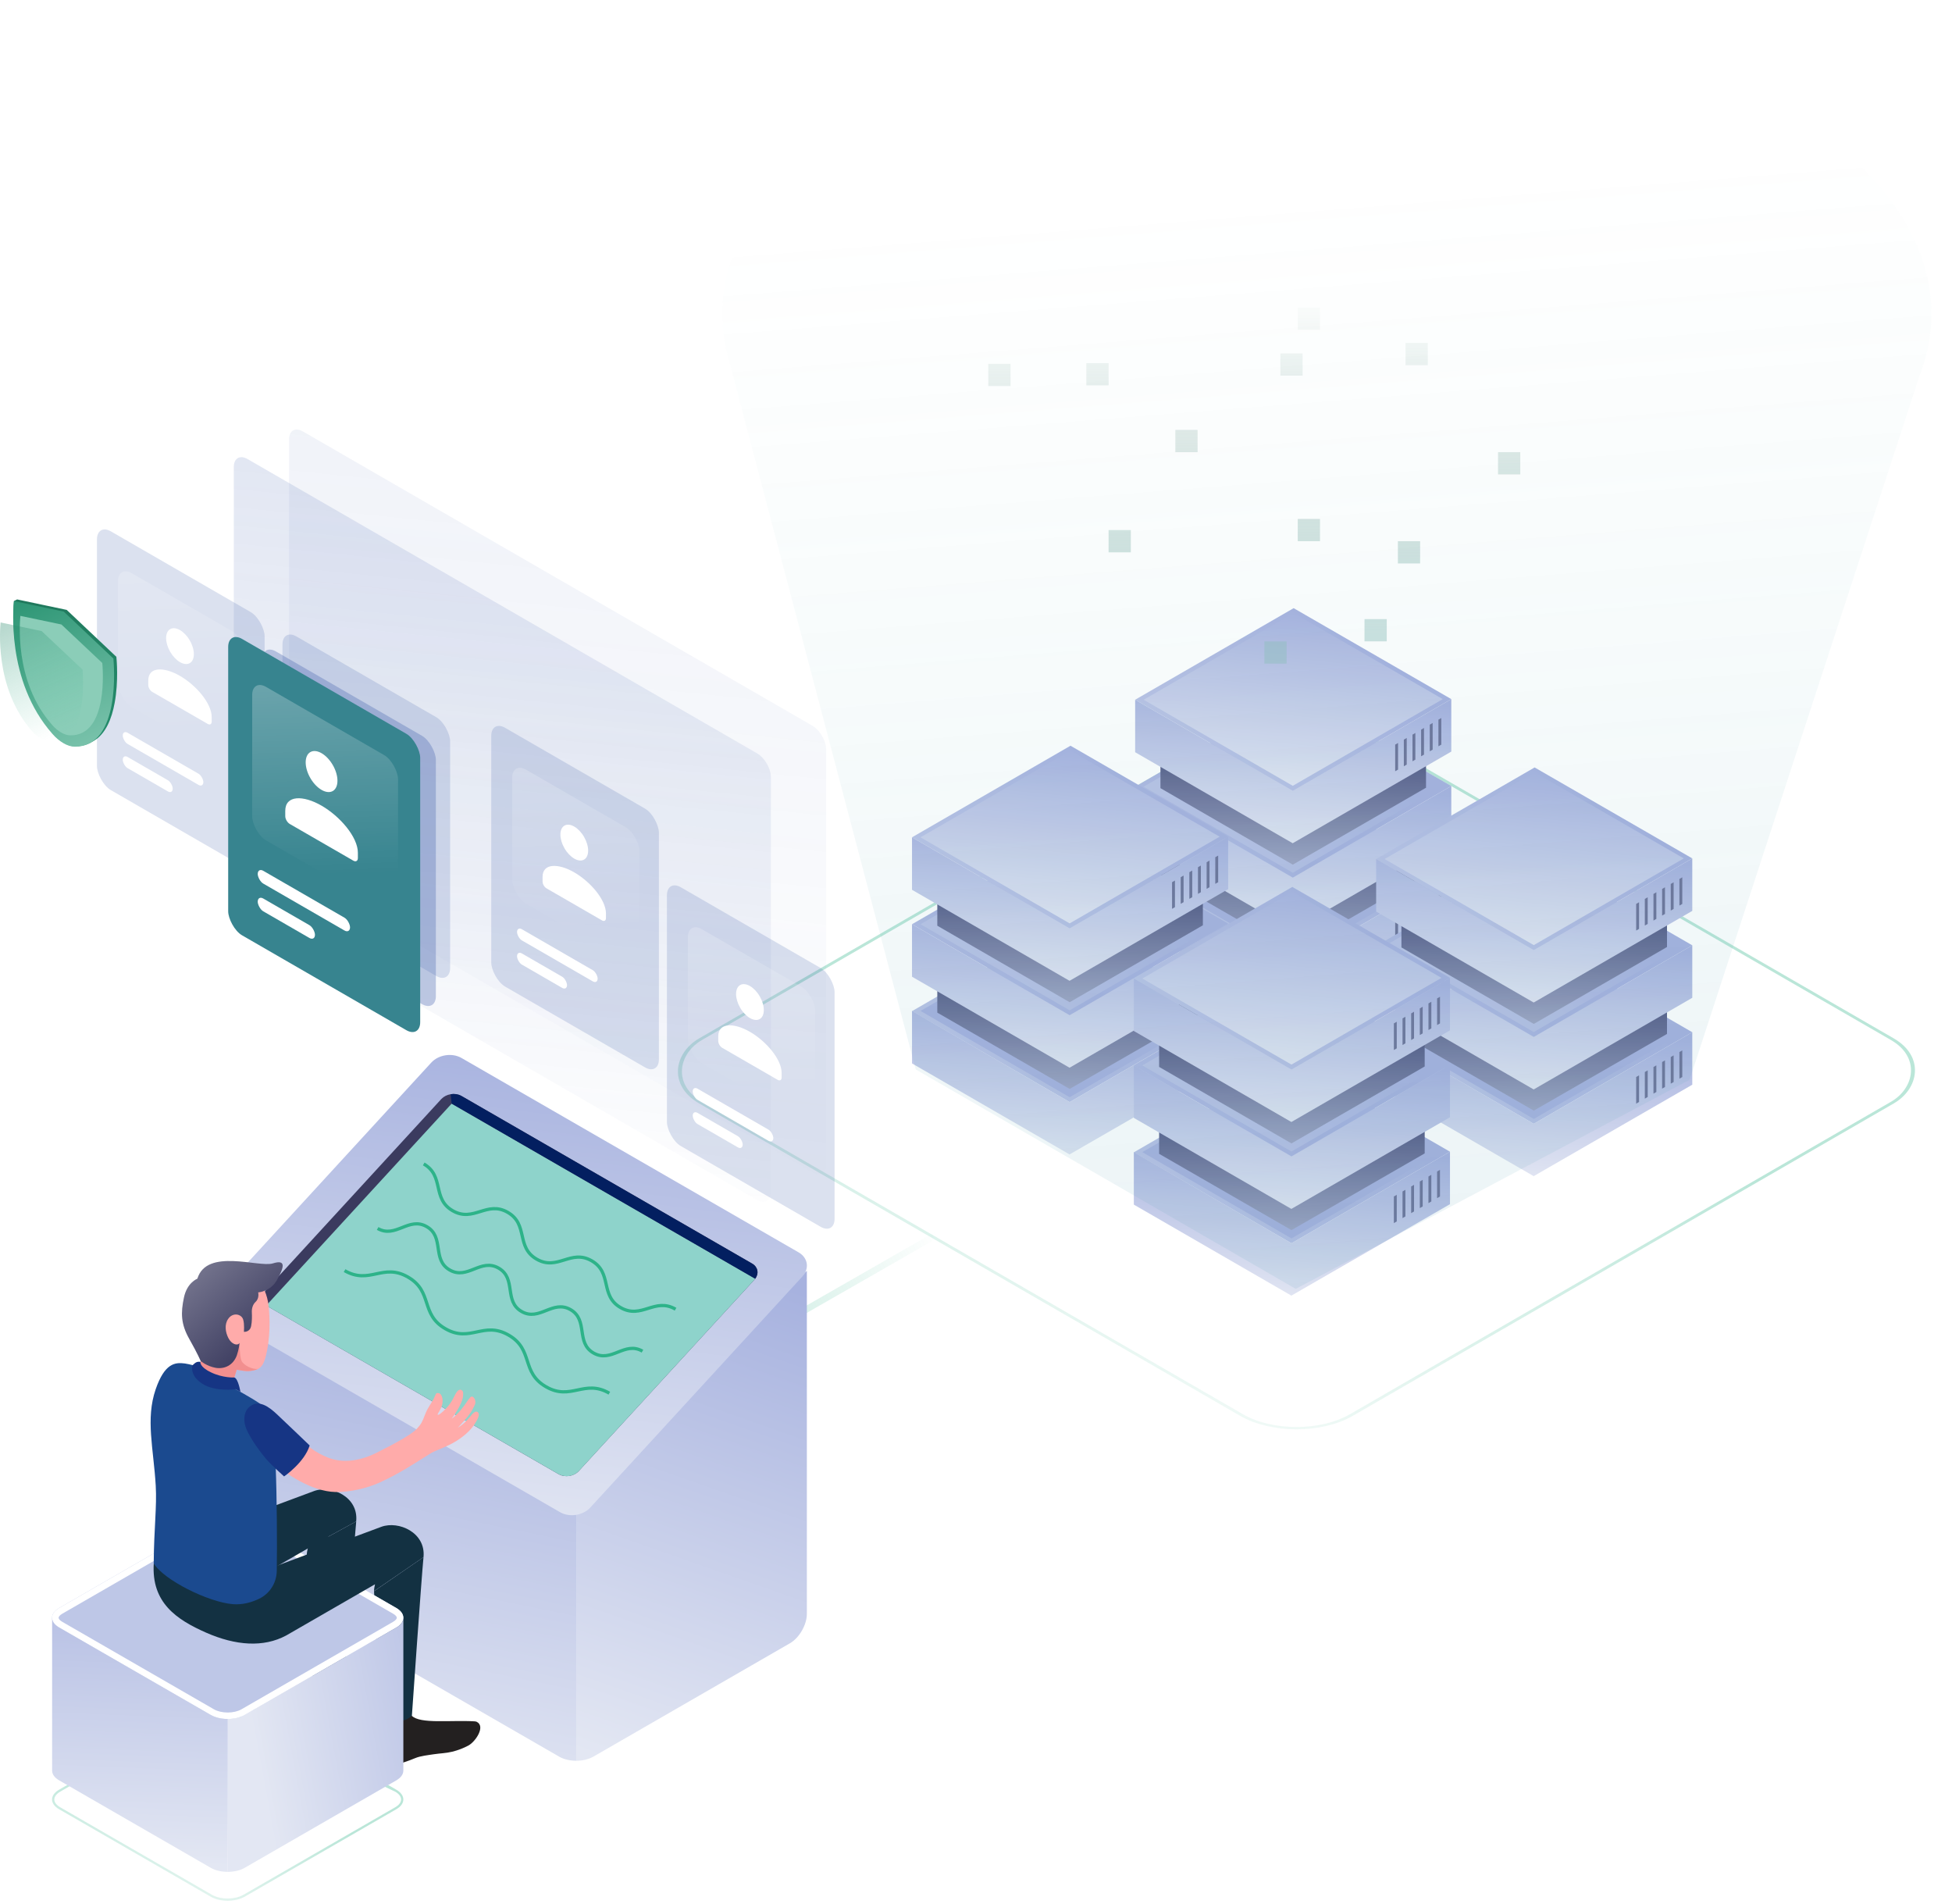 <svg xmlns="http://www.w3.org/2000/svg" width="600" height="585" viewBox="0 0 600 585" fill="none"><rect x="-2.98023e-08" y="0.5" width="230.997" height="230.997" rx="19.5" transform="matrix(0.866 0.5 -0.866 0.5 398.933 213.354)" fill="white" stroke="url(#paint0_linear)"></rect><path d="M397.374 296.409L446.092 268.262L397.635 240.311L348.917 268.458L397.374 296.409Z" fill="url(#paint1_linear)"></path><path d="M397.376 296.409L446.094 268.262V284.393L397.376 312.474V312.539H397.31V312.474L348.919 284.523V268.393L397.376 296.409Z" fill="url(#paint2_linear)"></path><path d="M397.375 294.908L443.48 268.263L397.636 241.815L351.53 268.394L397.375 294.908Z" fill="#A7B2DF"></path><path d="M397.378 278.842L438.324 255.201V268.785L397.378 292.36V292.425V292.36L356.692 268.915V255.332L397.378 278.842Z" fill="url(#paint3_linear)"></path><path d="M397.374 269.699L446.092 241.552L397.635 213.602L348.917 241.748L397.374 269.699Z" fill="url(#paint4_linear)"></path><path d="M397.376 269.699L446.094 241.552V257.682L397.376 285.829H397.31L348.919 257.878V241.748L397.376 269.699Z" fill="url(#paint5_linear)"></path><path d="M397.375 268.198L443.48 241.553L397.636 215.104L351.53 241.749L397.375 268.198Z" fill="url(#paint6_linear)"></path><path d="M397.378 252.197L438.324 228.557V242.075L397.378 265.716L356.692 242.206V228.687L397.378 252.197Z" fill="url(#paint7_linear)"></path><path d="M397.374 242.989L446.092 214.842L397.635 186.892L348.917 215.038L397.374 242.989Z" fill="url(#paint8_linear)"></path><path d="M397.376 242.988L446.094 214.842V230.972L397.376 259.119H397.31L348.919 231.168V215.038L397.376 242.988Z" fill="url(#paint9_linear)"></path><path d="M397.375 241.488L443.48 214.843L397.636 188.395L351.53 215.039L397.375 241.488Z" fill="url(#paint10_linear)"></path><rect width="1.023" height="8.183" transform="matrix(-0.866 0.5 2.20305e-08 1 443.023 220.649)" fill="#6E759B"></rect><rect width="1.023" height="8.183" transform="matrix(-0.866 0.5 2.20305e-08 1 440.363 222.182)" fill="#6E759B"></rect><rect width="1.023" height="8.183" transform="matrix(-0.866 0.5 2.20305e-08 1 437.705 223.717)" fill="#6E759B"></rect><rect width="1.023" height="8.183" transform="matrix(-0.866 0.5 2.20305e-08 1 435.051 225.251)" fill="#6E759B"></rect><rect width="1.023" height="8.183" transform="matrix(-0.866 0.5 2.20305e-08 1 432.395 226.785)" fill="#6E759B"></rect><rect width="1.023" height="8.183" transform="matrix(-0.866 0.5 2.20305e-08 1 429.732 228.319)" fill="#6E759B"></rect><rect width="1.023" height="8.183" transform="matrix(-0.866 0.5 2.20305e-08 1 443.023 273.84)" fill="#6E759B"></rect><rect width="1.023" height="8.183" transform="matrix(-0.866 0.5 2.20305e-08 1 440.363 275.372)" fill="#6E759B"></rect><rect width="1.023" height="8.183" transform="matrix(-0.866 0.5 2.20305e-08 1 437.707 276.907)" fill="#6E759B"></rect><rect width="1.023" height="8.183" transform="matrix(-0.866 0.5 2.20305e-08 1 435.051 278.441)" fill="#6E759B"></rect><rect width="1.023" height="8.183" transform="matrix(-0.866 0.5 2.20305e-08 1 432.395 279.975)" fill="#6E759B"></rect><rect width="1.023" height="8.183" transform="matrix(-0.866 0.5 2.20305e-08 1 429.736 281.509)" fill="#6E759B"></rect><path d="M471.45 345.361L520.168 317.214L471.711 289.264L422.993 317.41L471.45 345.361Z" fill="url(#paint11_linear)"></path><path d="M471.45 345.361L520.168 317.215V333.345L471.45 361.427V361.492H471.385V361.427L422.993 333.476V317.345L471.45 345.361Z" fill="url(#paint12_linear)"></path><path d="M471.447 343.861L517.553 317.216L471.708 290.767L425.602 317.346L471.447 343.861Z" fill="#A7B2DF"></path><path d="M471.452 327.795L512.398 304.154V317.738L471.452 341.313V341.378V341.313L430.766 317.868V304.285L471.452 327.795Z" fill="url(#paint13_linear)"></path><path d="M471.45 318.652L520.168 290.505L471.711 262.554L422.993 290.701L471.45 318.652Z" fill="url(#paint14_linear)"></path><path d="M471.45 318.651L520.168 290.504V306.635L471.45 334.782H471.385L422.993 306.831V290.7L471.45 318.651Z" fill="url(#paint15_linear)"></path><path d="M471.447 317.15L517.553 290.505L471.708 264.057L425.602 290.701L471.447 317.15Z" fill="url(#paint16_linear)"></path><path d="M471.452 301.15L512.398 277.51V291.028L471.452 314.669L430.766 291.159V277.64L471.452 301.15Z" fill="url(#paint17_linear)"></path><path d="M471.448 291.942L520.166 263.795L471.709 235.844L422.991 263.991L471.448 291.942Z" fill="url(#paint18_linear)"></path><path d="M471.45 291.941L520.168 263.794V279.925L471.45 308.072H471.385L422.993 280.121V263.99L471.45 291.941Z" fill="url(#paint19_linear)"></path><path d="M471.449 290.441L517.555 263.796L471.71 237.347L425.604 263.992L471.449 290.441Z" fill="url(#paint20_linear)"></path><rect width="1.023" height="8.183" transform="matrix(-0.866 0.5 2.20305e-08 1 517.098 269.602)" fill="#6E759B"></rect><rect width="1.023" height="8.183" transform="matrix(-0.866 0.5 2.20305e-08 1 514.436 271.135)" fill="#6E759B"></rect><rect width="1.023" height="8.183" transform="matrix(-0.866 0.5 2.20305e-08 1 511.781 272.67)" fill="#6E759B"></rect><rect width="1.023" height="8.183" transform="matrix(-0.866 0.5 2.20305e-08 1 509.125 274.203)" fill="#6E759B"></rect><rect width="1.023" height="8.183" transform="matrix(-0.866 0.5 2.20305e-08 1 506.467 275.738)" fill="#6E759B"></rect><rect width="1.023" height="8.183" transform="matrix(-0.866 0.5 2.20305e-08 1 503.809 277.272)" fill="#6E759B"></rect><rect width="1.023" height="8.183" transform="matrix(-0.866 0.5 2.20305e-08 1 517.096 322.792)" fill="#6E759B"></rect><rect width="1.023" height="8.183" transform="matrix(-0.866 0.5 2.20305e-08 1 514.436 324.324)" fill="#6E759B"></rect><rect width="1.023" height="8.183" transform="matrix(-0.866 0.5 2.20305e-08 1 511.779 325.859)" fill="#6E759B"></rect><rect width="1.023" height="8.183" transform="matrix(-0.866 0.5 2.20305e-08 1 509.125 327.393)" fill="#6E759B"></rect><rect width="1.023" height="8.183" transform="matrix(-0.866 0.5 2.20305e-08 1 506.469 328.927)" fill="#6E759B"></rect><rect width="1.023" height="8.183" transform="matrix(-0.866 0.5 2.20305e-08 1 503.809 330.462)" fill="#6E759B"></rect><path d="M328.786 338.686L377.504 310.54L329.047 282.589L280.329 310.735L328.786 338.686Z" fill="url(#paint21_linear)"></path><path d="M328.786 338.686L377.504 310.54V326.67L328.786 354.752V354.817H328.721V354.752L280.329 326.801V310.67L328.786 338.686Z" fill="url(#paint22_linear)"></path><path d="M328.785 337.185L374.891 310.541L329.046 284.092L282.94 310.671L328.785 337.185Z" fill="#A7B2DF"></path><path d="M328.79 321.119L369.736 297.479V311.062L328.79 334.638V334.703V334.638L288.104 311.193V297.609L328.79 321.119Z" fill="url(#paint23_linear)"></path><path d="M328.786 311.976L377.504 283.83L329.047 255.879L280.329 284.026L328.786 311.976Z" fill="url(#paint24_linear)"></path><path d="M328.786 311.976L377.504 283.829V299.96L328.786 328.106H328.721L280.329 300.156V284.025L328.786 311.976Z" fill="url(#paint25_linear)"></path><path d="M328.785 310.475L374.891 283.83L329.046 257.382L282.94 284.026L328.785 310.475Z" fill="url(#paint26_linear)"></path><path d="M328.79 294.474L369.736 270.834V284.352L328.79 307.993L288.104 284.483V270.964L328.79 294.474Z" fill="url(#paint27_linear)"></path><path d="M328.786 285.266L377.504 257.12L329.047 229.169L280.329 257.316L328.786 285.266Z" fill="url(#paint28_linear)"></path><path d="M328.786 285.266L377.504 257.12V273.25L328.786 301.397H328.721L280.329 273.446V257.315L328.786 285.266Z" fill="url(#paint29_linear)"></path><path d="M328.785 283.765L374.891 257.121L329.046 230.672L282.94 257.316L328.785 283.765Z" fill="url(#paint30_linear)"></path><rect width="1.023" height="8.183" transform="matrix(-0.866 0.5 2.20305e-08 1 374.436 262.926)" fill="#6E759B"></rect><rect width="1.023" height="8.183" transform="matrix(-0.866 0.5 2.20305e-08 1 371.777 264.46)" fill="#6E759B"></rect><rect width="1.023" height="8.183" transform="matrix(-0.866 0.5 2.20305e-08 1 369.119 265.995)" fill="#6E759B"></rect><rect width="1.023" height="8.183" transform="matrix(-0.866 0.5 2.20305e-08 1 366.465 267.528)" fill="#6E759B"></rect><rect width="1.023" height="8.183" transform="matrix(-0.866 0.5 2.20305e-08 1 363.807 269.062)" fill="#6E759B"></rect><rect width="1.023" height="8.183" transform="matrix(-0.866 0.5 2.20305e-08 1 361.148 270.597)" fill="#6E759B"></rect><rect width="1.023" height="8.183" transform="matrix(-0.866 0.5 2.20305e-08 1 374.434 316.117)" fill="#6E759B"></rect><rect width="1.023" height="8.183" transform="matrix(-0.866 0.5 2.20305e-08 1 371.775 317.649)" fill="#6E759B"></rect><rect width="1.023" height="8.183" transform="matrix(-0.866 0.5 2.20305e-08 1 369.119 319.184)" fill="#6E759B"></rect><rect width="1.023" height="8.183" transform="matrix(-0.866 0.5 2.20305e-08 1 366.463 320.718)" fill="#6E759B"></rect><rect width="1.023" height="8.183" transform="matrix(-0.866 0.5 2.20305e-08 1 363.805 322.252)" fill="#6E759B"></rect><rect width="1.023" height="8.183" transform="matrix(-0.866 0.5 2.20305e-08 1 361.148 323.787)" fill="#6E759B"></rect><path d="M396.968 382.076L445.686 353.929L397.229 325.979L348.511 354.125L396.968 382.076Z" fill="url(#paint31_linear)"></path><path d="M396.969 382.076L445.688 353.93V370.06L396.969 398.142V398.207H396.904V398.142L348.513 370.191V354.06L396.969 382.076Z" fill="url(#paint32_linear)"></path><path d="M396.968 380.576L443.074 353.931L397.23 327.482L351.124 354.061L396.968 380.576Z" fill="#A7B2DF"></path><path d="M396.971 364.509L437.918 340.869V354.452L396.971 378.027V378.093V378.027L356.286 354.583V340.999L396.971 364.509Z" fill="url(#paint33_linear)"></path><path d="M396.968 355.366L445.686 327.22L397.229 299.269L348.511 327.416L396.968 355.366Z" fill="url(#paint34_linear)"></path><path d="M396.969 355.366L445.688 327.219V343.349L396.969 371.496H396.904L348.513 343.545V327.415L396.969 355.366Z" fill="url(#paint35_linear)"></path><path d="M396.968 353.865L443.074 327.22L397.23 300.771L351.124 327.416L396.968 353.865Z" fill="url(#paint36_linear)"></path><path d="M396.971 337.865L437.918 314.224V327.742L396.971 351.383L356.286 327.873V314.354L396.971 337.865Z" fill="url(#paint37_linear)"></path><path d="M396.968 328.656L445.686 300.51L397.229 272.559L348.511 300.705L396.968 328.656Z" fill="url(#paint38_linear)"></path><path d="M396.969 328.656L445.688 300.509V316.64L396.969 344.787H396.904L348.513 316.836V300.705L396.969 328.656Z" fill="url(#paint39_linear)"></path><path d="M396.968 327.155L443.074 300.511L397.23 274.062L351.124 300.706L396.968 327.155Z" fill="url(#paint40_linear)"></path><rect width="1.023" height="8.183" transform="matrix(-0.866 0.5 2.20305e-08 1 442.619 306.316)" fill="#6E759B"></rect><rect width="1.023" height="8.183" transform="matrix(-0.866 0.5 2.20305e-08 1 439.961 307.849)" fill="#6E759B"></rect><rect width="1.023" height="8.183" transform="matrix(-0.866 0.5 2.20305e-08 1 437.303 309.384)" fill="#6E759B"></rect><rect width="1.023" height="8.183" transform="matrix(-0.866 0.5 2.20305e-08 1 434.646 310.917)" fill="#6E759B"></rect><rect width="1.023" height="8.183" transform="matrix(-0.866 0.5 2.20305e-08 1 431.99 312.452)" fill="#6E759B"></rect><rect width="1.023" height="8.183" transform="matrix(-0.866 0.5 2.20305e-08 1 429.332 313.986)" fill="#6E759B"></rect><rect width="1.023" height="8.183" transform="matrix(-0.866 0.5 2.20305e-08 1 442.615 359.508)" fill="#6E759B"></rect><rect width="1.023" height="8.183" transform="matrix(-0.866 0.5 2.20305e-08 1 439.957 361.039)" fill="#6E759B"></rect><rect width="1.023" height="8.183" transform="matrix(-0.866 0.5 2.20305e-08 1 437.303 362.574)" fill="#6E759B"></rect><rect width="1.023" height="8.183" transform="matrix(-0.866 0.5 2.20305e-08 1 434.646 364.108)" fill="#6E759B"></rect><rect width="1.023" height="8.183" transform="matrix(-0.866 0.5 2.20305e-08 1 431.988 365.642)" fill="#6E759B"></rect><rect width="1.023" height="8.183" transform="matrix(-0.866 0.5 2.20305e-08 1 429.33 367.176)" fill="#6E759B"></rect><path opacity="0.3" fill-rule="evenodd" clip-rule="evenodd" d="M224.577 112.455C214.981 82.751 232.268 51.164 276.436 28.244C349.007 -9.415 466.668 -9.415 539.239 28.244C584.968 51.974 601.882 84.994 589.981 115.596L519.335 331.839L398.281 396.083L281.473 328.653L224.513 112.455H224.577Z" fill="url(#paint41_linear)"></path><path opacity="0.45" fill-rule="evenodd" clip-rule="evenodd" d="M467.3 63.713H460.459V70.553H467.3V63.713ZM320.233 67.133H313.393V73.974H320.233V67.133ZM393.98 73.332H387.14V80.173H393.98V73.332ZM432.031 105.396H438.872V112.237H432.031V105.396ZM393.552 108.603H400.393V115.443H393.552V108.603ZM405.737 159.477H398.897V166.317H405.737V159.477ZM419.415 190.258H426.255V197.099H419.415V190.258ZM388.633 197.098H395.473V203.939H388.633V197.098ZM347.593 162.897H340.753V169.738H347.593V162.897ZM361.273 132.116H368.113V138.956H361.273V132.116ZM310.614 111.809H303.773V118.649H310.614V111.809ZM429.675 166.318H436.515V173.158H429.675V166.318ZM467.3 138.956H460.459V145.797H467.3V138.956ZM333.919 111.595H340.759V118.436H333.919V111.595ZM398.897 94.494H405.737V101.334H398.897V94.494Z" fill="url(#paint42_linear)"></path><path d="M207.141 425.713L288.261 379.239" stroke="url(#paint43_linear)" stroke-width="2"></path><path opacity="0.15" d="M249.709 223.024L93.08 132.579C90.756 131.23 88.854 132.319 88.854 135.018V262.531C88.854 265.23 90.74 268.498 93.08 269.848L249.709 360.292C252.05 361.642 253.936 360.552 253.936 357.854V230.34C253.936 227.657 252.034 224.373 249.709 223.024Z" fill="url(#paint44_linear)"></path><path opacity="0.3" d="M232.723 231.518L76.094 141.073C73.769 139.724 71.868 140.813 71.868 143.512V271.025C71.868 273.724 73.753 276.992 76.094 278.342L232.723 368.786C235.063 370.136 236.949 369.047 236.949 366.348V238.834C236.949 236.151 235.047 232.867 232.723 231.518Z" fill="url(#paint45_linear)"></path><rect opacity="0.2" width="59.501" height="79.525" rx="4.927" transform="matrix(0.866 0.5 -2.20305e-08 1 29.807 160.824)" fill="#4D6AB3"></rect><rect opacity="0.23" width="45.197" height="41.193" rx="4.927" transform="matrix(0.866 0.5 -2.20305e-08 1 36.248 173.696)" fill="url(#paint46_linear)"></rect><path fill-rule="evenodd" clip-rule="evenodd" d="M58.338 196.819C60.003 199.703 60.003 202.82 58.338 203.781C56.673 204.742 53.974 203.184 52.309 200.3C50.644 197.417 50.644 194.3 52.309 193.338C53.974 192.377 56.673 193.936 58.338 196.819" fill="white"></path><path fill-rule="evenodd" clip-rule="evenodd" d="M45.578 209.108L45.578 210.515C45.578 211.291 46.124 212.236 46.796 212.624L63.849 222.469C64.521 222.858 65.067 222.543 65.067 221.766L65.067 220.36C65.067 216.104 60.253 210.56 55.322 207.713C50.392 204.866 45.578 204.852 45.578 209.108Z" fill="white"></path><rect width="28.606" height="3.433" rx="1.716" transform="matrix(0.866 0.5 -2.20305e-08 1 37.732 224.329)" fill="white"></rect><rect width="17.736" height="3.433" rx="1.716" transform="matrix(0.866 0.5 -2.20305e-08 1 37.732 231.767)" fill="white"></rect><rect opacity="0.2" width="59.501" height="79.525" rx="4.927" transform="matrix(0.866 0.5 -2.20305e-08 1 86.83 193.115)" fill="#4D6AB3"></rect><path fill-rule="evenodd" clip-rule="evenodd" d="M115.364 229.111C117.028 231.995 117.028 235.112 115.364 236.073C113.699 237.034 110.999 235.476 109.335 232.592C107.67 229.709 107.67 226.592 109.335 225.63C110.999 224.669 113.699 226.228 115.364 229.111" fill="white"></path><path fill-rule="evenodd" clip-rule="evenodd" d="M102.604 241.4L102.604 242.807C102.604 243.583 103.149 244.528 103.822 244.916L120.874 254.761C121.546 255.15 122.092 254.835 122.092 254.058L122.092 252.652C122.092 248.396 117.278 242.852 112.348 240.005C107.417 237.158 102.604 237.144 102.604 241.4Z" fill="white"></path><rect width="28.606" height="3.433" rx="1.716" transform="matrix(0.866 0.5 -2.20305e-08 1 94.758 256.621)" fill="white"></rect><rect width="17.736" height="3.433" rx="1.716" transform="matrix(0.866 0.5 -2.20305e-08 1 94.758 264.059)" fill="white"></rect><g opacity="0.35" filter="url(#filter0_f)"><rect width="61.691" height="82.453" rx="4.927" transform="matrix(0.866 0.5 -2.20305e-08 1 80.553 197.739)" fill="#4D6AB3"></rect></g><rect width="68.151" height="91.086" rx="4.927" transform="matrix(0.866 0.5 -2.20305e-08 1 70.139 193.885)" fill="#37848F"></rect><rect opacity="0.3" width="51.769" height="47.181" rx="4.927" transform="matrix(0.866 0.5 -2.20305e-08 1 77.514 208.629)" fill="url(#paint47_linear)"></rect><path fill-rule="evenodd" clip-rule="evenodd" d="M102.297 235.114C104.203 238.417 104.203 241.987 102.297 243.088C100.39 244.188 97.298 242.404 95.391 239.101C93.484 235.798 93.484 232.228 95.391 231.127C97.298 230.026 100.39 231.811 102.297 235.114" fill="white"></path><path fill-rule="evenodd" clip-rule="evenodd" d="M87.682 249.189L87.682 250.8C87.682 251.69 88.307 252.772 89.077 253.217L108.608 264.493C109.378 264.938 110.003 264.577 110.003 263.688L110.003 262.077C110.003 257.202 104.49 250.852 98.843 247.591C93.195 244.331 87.682 244.315 87.682 249.189Z" fill="white"></path><rect width="32.765" height="3.932" rx="1.966" transform="matrix(0.866 0.5 -2.20305e-08 1 79.219 266.623)" fill="white"></rect><rect width="20.314" height="3.932" rx="1.966" transform="matrix(0.866 0.5 -2.20305e-08 1 79.219 275.142)" fill="white"></rect><rect opacity="0.2" width="59.501" height="79.525" rx="4.927" transform="matrix(0.866 0.5 -2.20305e-08 1 151 221.203)" fill="#4D6AB3"></rect><rect opacity="0.23" width="45.197" height="41.193" rx="4.927" transform="matrix(0.866 0.5 -2.20305e-08 1 157.441 234.075)" fill="url(#paint48_linear)"></rect><path fill-rule="evenodd" clip-rule="evenodd" d="M179.532 257.198C181.196 260.082 181.196 263.199 179.532 264.16C177.867 265.121 175.167 263.563 173.503 260.679C171.838 257.795 171.838 254.679 173.503 253.717C175.167 252.756 177.867 254.315 179.532 257.198" fill="white"></path><path fill-rule="evenodd" clip-rule="evenodd" d="M166.771 269.487L166.771 270.893C166.771 271.67 167.317 272.615 167.99 273.003L185.042 282.848C185.714 283.237 186.26 282.922 186.26 282.145L186.26 280.739C186.26 276.483 181.446 270.938 176.516 268.092C171.585 265.245 166.771 265.231 166.771 269.487Z" fill="white"></path><rect width="28.606" height="3.433" rx="1.716" transform="matrix(0.866 0.5 -2.20305e-08 1 158.928 284.708)" fill="white"></rect><rect width="17.736" height="3.433" rx="1.716" transform="matrix(0.866 0.5 -2.20305e-08 1 158.928 292.146)" fill="white"></rect><rect opacity="0.2" width="59.501" height="79.525" rx="4.927" transform="matrix(0.866 0.5 -2.20305e-08 1 205 270.203)" fill="#4D6AB3"></rect><rect opacity="0.23" width="45.197" height="41.193" rx="4.927" transform="matrix(0.866 0.5 -2.20305e-08 1 211.439 283.075)" fill="url(#paint49_linear)"></rect><path fill-rule="evenodd" clip-rule="evenodd" d="M233.53 306.198C235.194 309.082 235.194 312.199 233.53 313.16C231.865 314.121 229.165 312.563 227.501 309.679C225.836 306.795 225.836 303.679 227.501 302.717C229.165 301.756 231.865 303.315 233.53 306.198" fill="white"></path><path fill-rule="evenodd" clip-rule="evenodd" d="M220.77 318.487L220.77 319.893C220.77 320.67 221.315 321.615 221.988 322.003L239.04 331.848C239.712 332.237 240.258 331.922 240.258 331.145L240.258 329.739C240.258 325.483 235.444 319.938 230.514 317.092C225.583 314.245 220.77 314.231 220.77 318.487Z" fill="white"></path><rect width="28.606" height="3.433" rx="1.716" transform="matrix(0.866 0.5 -2.20305e-08 1 212.928 333.708)" fill="white"></rect><rect width="17.736" height="3.433" rx="1.716" transform="matrix(0.866 0.5 -2.20305e-08 1 212.928 341.146)" fill="white"></rect><path d="M248.008 390.535V495.979C248.008 499.303 245.681 503.349 242.813 504.991L182.346 539.858C182.326 539.858 182.326 539.878 182.306 539.878C180.862 540.68 178.997 541.1 177.131 541.1V458.327L248.008 390.535Z" fill="url(#paint50_linear)"></path><path d="M177.129 541.1C175.284 541.1 173.439 540.7 172.015 539.919C171.975 539.899 171.955 539.899 171.935 539.879C171.935 539.859 171.914 539.859 171.914 539.859L71.175 481.779C68.307 480.117 65.981 476.092 65.981 472.767V403.633L177.129 458.307V541.1Z" fill="url(#paint51_linear)"></path><path d="M245.477 384.867L141.85 325.126C138.962 323.464 134.811 324.105 132.564 326.548L67.384 397.545C65.138 399.988 65.659 403.313 68.527 404.975L172.154 464.716C175.042 466.379 179.194 465.738 181.44 463.294L246.62 392.298C248.867 389.854 248.365 386.53 245.477 384.867Z" fill="url(#paint52_linear)"></path><path d="M82.365 401.51C82.365 401.53 82.385 401.53 82.365 401.51L171.693 453.02C171.733 453.04 171.773 453.06 171.813 453.08C173.719 454.102 176.366 453.681 177.85 452.119C177.87 452.099 177.87 452.099 177.89 452.079L231.92 393.239L232.16 392.978L232.14 392.958C233.364 391.376 232.983 389.353 231.198 388.312C231.178 388.312 231.178 388.292 231.158 388.292L141.85 336.802C141.81 336.782 141.77 336.762 141.73 336.742C140.767 336.221 139.624 336.081 138.521 336.261C137.438 336.441 136.435 336.942 135.693 337.703C135.673 337.723 135.673 337.723 135.653 337.743L81.643 396.563C81.623 396.603 81.583 396.623 81.563 396.663C80.179 398.286 80.54 400.428 82.365 401.51Z" fill="#3B3B5F"></path><path d="M232.162 392.978L178.012 451.959C176.368 453.761 173.68 454.162 171.554 452.94L81.826 401.209L138.823 339.165L232.162 392.978Z" fill="#8ED3CB"></path><path d="M207.654 402.331C201.216 398.606 197.205 405.556 190.747 401.831C184.31 398.106 188.321 391.176 181.863 387.451C175.425 383.746 171.414 390.675 164.956 386.95C158.498 383.225 162.509 376.296 156.071 372.571C149.613 368.846 145.602 375.795 139.144 372.07C132.687 368.345 136.698 361.416 130.24 357.69" stroke="#2DB389" stroke-miterlimit="10"></path><path d="M197.484 415.229C191.969 412.044 187.958 418.974 182.423 415.789C176.907 412.605 180.898 405.676 175.383 402.471C169.848 399.287 165.837 406.216 160.321 403.032C154.806 399.848 158.817 392.918 153.282 389.714C147.747 386.53 143.735 393.459 138.22 390.275C132.685 387.09 136.696 380.141 131.161 376.957C125.625 373.772 121.614 380.702 116.079 377.517" stroke="#2DB389" stroke-miterlimit="10"></path><path d="M187.297 428.146C179.555 423.68 175.544 430.63 167.823 426.164C160.081 421.698 164.093 414.768 156.351 410.302C148.61 405.836 144.599 412.786 136.877 408.319C129.136 403.853 133.147 396.924 125.405 392.458C117.664 387.992 113.653 394.941 105.911 390.475" stroke="#2DB389" stroke-miterlimit="10"></path><path d="M138.522 336.261L138.822 339.145L232.121 392.958C233.344 391.376 232.963 389.353 231.178 388.312C231.158 388.312 231.158 388.292 231.138 388.292L141.831 336.802C141.791 336.782 141.75 336.762 141.71 336.742C140.768 336.221 139.605 336.081 138.522 336.261Z" fill="#031F60"></path><path d="M94.817 529.024C96.261 530.826 99.51 531.747 101.757 531.247C103.401 530.866 104.484 530.586 105.728 530.185C107.352 529.665 109.819 529.644 111.524 529.544C113.569 529.424 115.194 529.584 117.219 529.284C118.964 529.024 120.749 528.523 122.374 527.822C124.54 526.901 128.25 522.475 125.542 520.812C125.342 520.692 125.101 520.652 124.861 520.612C117.58 519.511 108.174 519.951 105.868 517.147C105.868 517.147 96.081 516.667 95.981 516.647C96.281 516.667 94.376 525.559 94.216 526.28C94.135 526.68 94.035 527.081 94.075 527.502C94.156 528.082 94.476 528.583 94.817 529.024Z" fill="#2D2979"></path><path d="M100.974 472.206L96.843 468.741C96.843 468.741 94.236 475.551 94.296 477.974C94.356 480.417 96.041 516.687 96.041 516.687C96.041 516.687 101.576 520.872 105.888 517.147C105.888 517.147 108.836 474.249 109.498 467.54L100.974 472.206Z" fill="#133142"></path><path d="M116.698 540.119C118.303 541.781 121.632 542.402 123.798 541.701C125.402 541.18 126.445 540.78 127.649 540.279C129.213 539.618 131.68 539.358 133.365 539.097C135.39 538.797 137.015 538.797 139.02 538.316C140.725 537.896 142.47 537.235 144.014 536.394C146.1 535.272 149.369 530.546 146.521 529.124C146.3 529.024 146.06 529.004 145.819 528.984C138.459 528.563 129.153 529.845 126.586 527.281C126.586 527.281 116.799 527.682 116.698 527.702C116.999 527.682 115.916 536.734 115.836 537.455C115.776 537.856 115.736 538.276 115.816 538.677C115.936 539.238 116.297 539.718 116.698 540.119Z" fill="#232020"></path><path d="M114.974 488.989C115.034 491.432 116.718 527.702 116.718 527.702C116.718 527.702 122.294 531.026 126.606 527.281C126.606 527.281 129.514 485.244 130.176 478.535" fill="#133142"></path><path d="M121.641 550.292L121.642 550.292C123.023 551.088 123.634 552.078 123.634 552.996C123.634 553.914 123.023 554.905 121.642 555.7L121.641 555.7L75.032 582.576C73.653 583.37 71.826 583.777 69.983 583.777C68.14 583.777 66.319 583.37 64.95 582.577L64.95 582.577L18.34 555.7L18.34 555.7C16.959 554.905 16.348 553.914 16.348 552.996C16.348 552.078 16.959 551.088 18.34 550.292L18.34 550.292L64.949 523.416L121.641 550.292ZM121.641 550.292L75.032 523.416M121.641 550.292L75.032 523.416M75.032 523.416L75.032 523.416C73.653 522.622 71.831 522.215 69.991 522.215C68.151 522.215 66.329 522.622 64.95 523.416L75.032 523.416Z" stroke="url(#paint53_linear)" stroke-width="0.693"></path><path d="M121.813 494.156L75.203 467.279C72.315 465.617 67.662 465.617 64.775 467.279L18.165 494.156C15.277 495.818 15.277 498.502 18.165 500.164L64.775 527.041C67.642 528.703 72.315 528.703 75.203 527.041L121.813 500.164C124.701 498.502 124.701 495.818 121.813 494.156Z" fill="#BEC7E7"></path><path d="M69.991 468.04C68.386 468.04 66.862 468.4 65.779 469.021L19.17 495.898C18.308 496.398 18.007 496.879 18.007 497.159C18.007 497.44 18.308 497.94 19.17 498.421L65.779 525.298C66.862 525.918 68.386 526.279 69.991 526.279C71.595 526.279 73.12 525.918 74.203 525.298L120.812 498.421C121.674 497.92 121.975 497.42 121.975 497.159C121.975 496.879 121.674 496.378 120.812 495.898L74.203 469.021C73.14 468.4 71.595 468.04 69.991 468.04ZM69.991 466.037C71.876 466.037 73.761 466.457 75.205 467.279L121.814 494.155C124.702 495.817 124.702 498.501 121.814 500.163L75.205 527.04C73.761 527.861 71.876 528.282 69.991 528.282C68.106 528.282 66.22 527.861 64.776 527.04L18.167 500.163C15.279 498.501 15.279 495.817 18.167 494.155L64.796 467.279C66.22 466.457 68.106 466.037 69.991 466.037Z" fill="white"></path><path d="M123.98 544.124C123.96 545.366 123.138 546.347 121.814 547.128L75.205 574.005C73.862 574.786 72.137 575.207 69.991 575.247V528.263C72.037 528.243 73.761 527.822 75.205 527.021L121.814 500.144C122.978 499.483 123.98 498.502 123.98 497.14V544.124Z" fill="url(#paint54_linear)"></path><path d="M16.02 544.124C16.04 545.366 16.863 546.347 18.186 547.128L64.795 574.005C66.139 574.786 67.864 575.207 70.01 575.247V528.263C67.964 528.243 66.239 527.822 64.795 527.021L18.186 500.144C17.023 499.483 16.02 498.502 16.02 497.14V544.124Z" fill="url(#paint55_linear)"></path><path d="M96.544 458.207C91.711 459.969 59.02 472.206 59.02 472.206C59.02 472.206 60.304 495.357 67.283 491.612L100.957 472.206L109.48 467.54C110.262 459.989 101.859 456.264 96.544 458.207Z" fill="#133142"></path><path d="M130.176 478.535C130.938 470.984 122.535 467.259 117.22 469.202C112.387 470.964 79.696 483.201 79.696 483.201L47.266 480.457C46.484 492.574 54.346 497.761 63.391 501.746C72.436 505.712 80.98 506.352 87.959 502.607L121.632 483.201L117.521 479.736C117.521 479.736 114.914 486.525 114.974 488.969" fill="#133142"></path><path d="M82.567 401.41C81.865 394.52 77.192 389.073 70.112 389.113C62.571 389.153 56.494 395.281 56.534 402.811C56.554 407.217 58.68 411.063 61.929 413.546C61.929 413.546 62.11 414.427 62.35 415.268C62.35 415.268 61.629 418.913 61.288 419.514C60.866 420.295 58.801 419.534 56.053 419.134C54.168 418.853 53.747 422.358 54.91 425.643C55.973 428.587 60.606 431.691 64.918 432.452C69.23 433.213 76.229 430.529 73.742 428.627C71.255 426.744 71.235 426.023 71.616 424.721C71.997 423.42 72.759 420.936 72.759 420.936C74.384 421.257 75.748 421.417 76.45 421.357C79.257 421.096 80.641 420.536 81.544 417.331C83.188 411.403 82.968 404.814 82.567 401.41Z" fill="#FFABAA"></path><path d="M67.383 425.002C67.383 425.002 69.69 424.942 71.555 424.921C71.575 424.841 71.595 424.781 71.615 424.701C71.996 423.399 72.758 420.916 72.758 420.916C74.383 421.236 75.746 421.397 76.448 421.337C77.632 421.236 78.554 421.056 79.316 420.656C77.632 420.956 74.904 419.554 74.282 418.272C73.641 416.991 73.641 412.705 73.641 412.705C73.641 412.705 73.48 413.426 73.119 414.167C72.758 414.908 71.936 414.768 71.936 414.768L69.269 414.447L61.367 413.065C61.547 413.226 61.728 413.406 61.928 413.546C61.928 413.546 62.109 414.427 62.349 415.268C62.349 415.268 61.627 418.913 61.286 419.514C61.086 419.855 60.565 419.895 59.802 419.794L60.845 421.156L67.383 425.002Z" fill="#F28F8F"></path><path d="M83.869 388.252C79.557 389.594 63.553 383.445 60.665 392.958C60.665 392.958 57.496 394.12 56.533 398.766C55.551 403.412 55.551 406.857 58.198 411.503C60.825 416.15 61.688 418.273 61.688 418.273C61.688 418.273 63.593 419.855 66.22 420.335C68.847 420.816 71.675 419.675 72.819 416.45C73.4 414.788 73.641 412.705 73.641 412.705C73.019 413.686 71.174 413.146 70.171 411.143C69.289 409.38 68.948 407.097 70.091 405.375C71.535 403.172 74.222 403.793 74.744 405.515C75.185 406.977 74.965 409.28 74.965 409.28C74.965 409.28 76.79 409.481 77.191 407.518C77.471 406.136 77.471 404.554 77.411 403.272C77.351 402.091 77.712 400.869 78.575 400.068C79.798 398.946 79.357 397.164 79.357 397.164C79.357 397.164 83.147 396.964 85.153 393.319C87.178 389.674 88.181 386.91 83.869 388.252Z" fill="url(#paint56_linear)"></path><path d="M59.802 419.694C59.502 420.696 60.344 422.338 63.914 424.221C68.727 426.784 71.595 426.464 71.595 426.464C71.595 426.464 77.311 429.548 79.798 431.29C82.926 433.473 84.31 439.802 84.731 450.456C85.112 459.909 85.213 474.89 85.072 482.82C84.992 486.465 82.906 489.77 79.617 491.332C77.391 492.393 74.603 493.235 71.515 492.974C64.034 492.353 50.296 485.544 47.248 480.437C47.328 469.622 48.25 463.033 47.869 456.565C47.207 445.149 44.7 436.117 47.849 426.944C50.597 418.973 53.766 418.593 56.834 419.013C58.579 419.294 59.802 419.694 59.802 419.694Z" fill="#1B4A8F"></path><path d="M61.606 418.513C60.363 418.353 60.022 418.813 59.18 419.554C59.18 419.554 58.097 422.559 62.128 425.202C66.159 427.826 72.436 426.924 72.436 426.924L73.9 427.726C73.9 427.726 73.219 423.6 72.015 423.32C72.015 423.32 68.485 423.5 64.855 421.737C61.225 420.015 61.606 418.513 61.606 418.513Z" fill="#163584"></path><path d="M133.406 429.648C132.664 431.23 131.521 432.412 130.639 434.735C129.876 436.778 129.515 437.599 128.132 439.081C126.627 440.683 122.275 443.187 115.958 446.351C109.66 449.515 104.647 449.395 100.976 447.993C92.914 444.929 88.482 437.799 83.307 433.674C79.697 430.77 76.127 432.091 75.526 434.735C75.044 436.798 76.829 442.586 83.047 448.574C87.86 453.22 96.083 458.327 103.002 458.507C107.414 458.628 112.829 457.346 116.499 455.684C122.516 452.98 126.828 450.096 132.183 446.751C133.647 445.83 134.951 445.53 137.939 444.108C140.927 442.706 144.036 440.343 145.6 438.06C147.164 435.776 147.365 434.715 147.044 434.194C146.643 433.553 145.921 433.694 145.099 434.655C144.256 435.616 143.053 437.339 140.706 438.76C140.706 438.76 142.632 436.758 143.675 435.436C144.718 434.134 145.54 432.712 145.981 431.631C146.523 430.309 145.379 428.507 144.517 429.448C143.655 430.409 143.254 431.37 141.669 433.273C140.245 435.015 138.841 435.997 138.841 435.997C138.841 435.997 140.446 433.834 141.428 431.771C142.431 429.708 142.411 428.647 142.351 427.966C142.311 427.265 141.328 426.464 140.406 427.766C139.583 428.947 139.062 430.79 137.137 432.812C135.753 434.274 134.549 435.116 134.529 434.715C134.489 434.314 135.372 433.513 135.873 431.811C136.334 430.189 135.833 428.326 134.91 428.146C133.968 428.006 134.148 428.066 133.406 429.648Z" fill="#FFABAA"></path><path d="M76.43 432.552C75.246 433.674 74.685 435.857 75.447 438.36C76.209 440.863 79.017 444.969 81.524 448.033C83.088 449.956 87.32 453.721 87.32 453.721C87.32 453.721 93.577 449.455 95.182 444.208C95.182 444.208 87.18 436.538 85.054 434.555C82.908 432.572 79.438 429.668 76.43 432.552Z" fill="#163584"></path><path fill-rule="evenodd" clip-rule="evenodd" d="M20.509 187.428L35.769 201.848C35.848 202.53 36.477 209.374 35.245 216.007C34.353 220.832 32.518 225.525 28.795 227.701C28.769 227.714 28.736 227.734 28.703 227.754C28.67 227.773 28.637 227.793 28.611 227.806C28.585 227.819 28.552 227.839 28.52 227.858C28.487 227.878 28.454 227.898 28.428 227.911C28.087 228.121 27.72 228.33 27.326 228.488C26.068 229.065 24.652 229.379 23 229.353C21.951 229.327 20.798 228.96 19.644 228.278C18.491 227.622 17.337 226.652 16.288 225.472C9.051 217.239 6.062 207.328 4.909 199.331C3.755 191.334 4.218 185.305 4.296 184.702H4.298L4.643 184.529C4.645 184.524 4.646 184.52 4.646 184.517L4.796 184.452C4.796 184.403 4.81 184.41 4.82 184.416C4.825 184.419 4.83 184.422 4.83 184.412L4.867 184.418L5.039 184.331C5.04 184.322 5.04 184.314 5.04 184.308L5.075 184.313L5.222 184.24C5.223 184.225 5.223 184.212 5.223 184.203L5.275 184.214L5.297 184.203L5.317 184.222L20.509 187.428ZM20.3 227.072C21.348 227.675 22.397 228.016 23.341 228.042C25.072 228.068 26.54 227.701 27.798 227.098C31.155 224.922 32.859 220.491 33.698 215.928C34.81 209.772 34.314 203.452 34.254 202.686C34.251 202.639 34.248 202.613 34.248 202.609L19.67 188.817L5.748 185.881C5.617 187.559 5.354 192.75 6.298 199.227C7.426 207.04 10.31 216.61 17.258 224.529C18.202 225.604 19.251 226.469 20.3 227.072Z" fill="url(#paint57_linear)"></path><path d="M19.596 187.952L34.856 202.373C34.908 203.055 35.537 209.898 34.331 216.532C33.125 223.165 30.084 229.589 22.847 229.458C21.798 229.432 20.645 229.065 19.491 228.383C18.337 227.701 17.157 226.757 16.135 225.551C8.872 217.344 5.883 207.433 4.729 199.436C3.576 191.439 4.231 185.356 4.283 184.727L19.596 187.952Z" fill="url(#paint58_linear)"></path><path d="M18.879 191.912L31.447 203.75C31.49 204.309 32.008 209.927 31.015 215.372C30.021 220.817 27.517 226.09 21.556 225.983C20.693 225.961 19.743 225.66 18.792 225.1C17.842 224.541 16.87 223.766 16.028 222.776C10.047 216.039 7.585 207.904 6.635 201.339C5.685 194.775 6.225 189.782 6.268 189.265L18.879 191.912Z" fill="#8BCDB8"></path><path opacity="0.4" d="M12.803 193.938L25.37 205.775C25.414 206.335 25.932 211.952 24.939 217.397C23.945 222.843 21.44 228.116 15.48 228.008C14.617 227.987 13.666 227.685 12.716 227.126C11.766 226.566 10.794 225.791 9.952 224.801C3.971 218.065 1.509 209.929 0.559 203.365C-0.391 196.8 0.148 191.807 0.192 191.29L12.803 193.938Z" fill="url(#paint59_linear)"></path><defs><filter id="filter0_f" x="65.77" y="184.838" width="82.991" height="139.101" filterUnits="userSpaceOnUse" color-interpolation-filters="sRGB"><feGaussianBlur stdDeviation="7.391"></feGaussianBlur></filter><linearGradient id="paint0_linear" x1="-39.053" y1="191.735" x2="36.655" y2="357.544" gradientUnits="userSpaceOnUse"><stop stop-color="#2DB389" stop-opacity="0.33"></stop><stop offset="1" stop-color="#2DB389" stop-opacity="0"></stop></linearGradient><linearGradient id="paint1_linear" x1="424.1" y1="257.7" x2="343.372" y2="353.063" gradientUnits="userSpaceOnUse"><stop stop-color="#A7B2DF"></stop><stop offset="1" stop-color="#D0D7ED"></stop></linearGradient><linearGradient id="paint2_linear" x1="413.722" y1="267.863" x2="410.089" y2="316.16" gradientUnits="userSpaceOnUse"><stop stop-color="#A7B2DF"></stop><stop offset="1" stop-color="#E3E7F3"></stop></linearGradient><linearGradient id="paint3_linear" x1="411.13" y1="254.865" x2="409.82" y2="314.743" gradientUnits="userSpaceOnUse"><stop stop-color="#4A517E"></stop><stop offset="1" stop-color="#D0D7ED"></stop></linearGradient><linearGradient id="paint4_linear" x1="424.1" y1="230.991" x2="343.372" y2="326.353" gradientUnits="userSpaceOnUse"><stop offset="0.318" stop-color="#A7B2DF"></stop><stop offset="1" stop-color="#D0D7ED"></stop></linearGradient><linearGradient id="paint5_linear" x1="413.722" y1="241.152" x2="410.089" y2="289.449" gradientUnits="userSpaceOnUse"><stop stop-color="#A7B2DF"></stop><stop offset="1" stop-color="#E3E7F3"></stop></linearGradient><linearGradient id="paint6_linear" x1="422.671" y1="231.562" x2="346.263" y2="321.801" gradientUnits="userSpaceOnUse"><stop stop-color="#A7B2DF"></stop><stop offset="1" stop-color="#D0D7ED"></stop></linearGradient><linearGradient id="paint7_linear" x1="411.13" y1="228.222" x2="409.824" y2="287.994" gradientUnits="userSpaceOnUse"><stop stop-color="#4A517E"></stop><stop offset="1" stop-color="#D0D7ED"></stop></linearGradient><linearGradient id="paint8_linear" x1="424.1" y1="204.281" x2="343.372" y2="299.643" gradientUnits="userSpaceOnUse"><stop stop-color="#A7B2DF"></stop><stop offset="1" stop-color="#D0D7ED"></stop></linearGradient><linearGradient id="paint9_linear" x1="413.722" y1="214.442" x2="410.089" y2="262.739" gradientUnits="userSpaceOnUse"><stop stop-color="#A7B2DF"></stop><stop offset="1" stop-color="#E3E7F3"></stop></linearGradient><linearGradient id="paint10_linear" x1="412.849" y1="187.916" x2="407.347" y2="245.632" gradientUnits="userSpaceOnUse"><stop stop-color="#A7B2DF"></stop><stop offset="1" stop-color="#E3E7F3"></stop></linearGradient><linearGradient id="paint11_linear" x1="498.176" y1="306.653" x2="417.448" y2="402.015" gradientUnits="userSpaceOnUse"><stop stop-color="#A7B2DF"></stop><stop offset="1" stop-color="#D0D7ED"></stop></linearGradient><linearGradient id="paint12_linear" x1="487.796" y1="316.815" x2="484.163" y2="365.112" gradientUnits="userSpaceOnUse"><stop stop-color="#A7B2DF"></stop><stop offset="1" stop-color="#E3E7F3"></stop></linearGradient><linearGradient id="paint13_linear" x1="485.204" y1="303.818" x2="483.894" y2="363.696" gradientUnits="userSpaceOnUse"><stop stop-color="#4A517E"></stop><stop offset="1" stop-color="#D0D7ED"></stop></linearGradient><linearGradient id="paint14_linear" x1="498.176" y1="279.944" x2="417.448" y2="375.306" gradientUnits="userSpaceOnUse"><stop offset="0.318" stop-color="#A7B2DF"></stop><stop offset="1" stop-color="#D0D7ED"></stop></linearGradient><linearGradient id="paint15_linear" x1="487.796" y1="290.105" x2="484.163" y2="338.402" gradientUnits="userSpaceOnUse"><stop stop-color="#A7B2DF"></stop><stop offset="1" stop-color="#E3E7F3"></stop></linearGradient><linearGradient id="paint16_linear" x1="496.743" y1="280.515" x2="420.336" y2="370.753" gradientUnits="userSpaceOnUse"><stop stop-color="#A7B2DF"></stop><stop offset="1" stop-color="#D0D7ED"></stop></linearGradient><linearGradient id="paint17_linear" x1="485.204" y1="277.174" x2="483.898" y2="336.947" gradientUnits="userSpaceOnUse"><stop stop-color="#4A517E"></stop><stop offset="1" stop-color="#D0D7ED"></stop></linearGradient><linearGradient id="paint18_linear" x1="498.174" y1="253.233" x2="417.446" y2="348.596" gradientUnits="userSpaceOnUse"><stop stop-color="#A7B2DF"></stop><stop offset="1" stop-color="#D0D7ED"></stop></linearGradient><linearGradient id="paint19_linear" x1="487.796" y1="263.395" x2="484.163" y2="311.692" gradientUnits="userSpaceOnUse"><stop stop-color="#A7B2DF"></stop><stop offset="1" stop-color="#E3E7F3"></stop></linearGradient><linearGradient id="paint20_linear" x1="486.923" y1="236.868" x2="481.421" y2="294.585" gradientUnits="userSpaceOnUse"><stop stop-color="#A7B2DF"></stop><stop offset="1" stop-color="#E3E7F3"></stop></linearGradient><linearGradient id="paint21_linear" x1="355.512" y1="299.978" x2="274.784" y2="395.34" gradientUnits="userSpaceOnUse"><stop stop-color="#A7B2DF"></stop><stop offset="1" stop-color="#D0D7ED"></stop></linearGradient><linearGradient id="paint22_linear" x1="345.132" y1="310.14" x2="341.499" y2="358.437" gradientUnits="userSpaceOnUse"><stop stop-color="#A7B2DF"></stop><stop offset="1" stop-color="#E3E7F3"></stop></linearGradient><linearGradient id="paint23_linear" x1="342.542" y1="297.143" x2="341.232" y2="357.02" gradientUnits="userSpaceOnUse"><stop stop-color="#4A517E"></stop><stop offset="1" stop-color="#D0D7ED"></stop></linearGradient><linearGradient id="paint24_linear" x1="355.512" y1="273.268" x2="274.784" y2="368.63" gradientUnits="userSpaceOnUse"><stop offset="0.318" stop-color="#A7B2DF"></stop><stop offset="1" stop-color="#D0D7ED"></stop></linearGradient><linearGradient id="paint25_linear" x1="345.132" y1="283.43" x2="341.499" y2="331.727" gradientUnits="userSpaceOnUse"><stop stop-color="#A7B2DF"></stop><stop offset="1" stop-color="#E3E7F3"></stop></linearGradient><linearGradient id="paint26_linear" x1="354.081" y1="273.84" x2="277.673" y2="364.078" gradientUnits="userSpaceOnUse"><stop stop-color="#A7B2DF"></stop><stop offset="1" stop-color="#D0D7ED"></stop></linearGradient><linearGradient id="paint27_linear" x1="342.542" y1="270.499" x2="341.236" y2="330.271" gradientUnits="userSpaceOnUse"><stop stop-color="#4A517E"></stop><stop offset="1" stop-color="#D0D7ED"></stop></linearGradient><linearGradient id="paint28_linear" x1="355.512" y1="246.558" x2="274.784" y2="341.92" gradientUnits="userSpaceOnUse"><stop stop-color="#A7B2DF"></stop><stop offset="1" stop-color="#D0D7ED"></stop></linearGradient><linearGradient id="paint29_linear" x1="345.132" y1="256.72" x2="341.499" y2="305.017" gradientUnits="userSpaceOnUse"><stop stop-color="#A7B2DF"></stop><stop offset="1" stop-color="#E3E7F3"></stop></linearGradient><linearGradient id="paint30_linear" x1="344.259" y1="230.193" x2="338.757" y2="287.91" gradientUnits="userSpaceOnUse"><stop stop-color="#A7B2DF"></stop><stop offset="1" stop-color="#E3E7F3"></stop></linearGradient><linearGradient id="paint31_linear" x1="423.693" y1="343.368" x2="342.966" y2="438.73" gradientUnits="userSpaceOnUse"><stop stop-color="#A7B2DF"></stop><stop offset="1" stop-color="#D0D7ED"></stop></linearGradient><linearGradient id="paint32_linear" x1="413.315" y1="353.53" x2="409.682" y2="401.827" gradientUnits="userSpaceOnUse"><stop stop-color="#A7B2DF"></stop><stop offset="1" stop-color="#E3E7F3"></stop></linearGradient><linearGradient id="paint33_linear" x1="410.724" y1="340.533" x2="409.413" y2="400.41" gradientUnits="userSpaceOnUse"><stop stop-color="#4A517E"></stop><stop offset="1" stop-color="#D0D7ED"></stop></linearGradient><linearGradient id="paint34_linear" x1="423.693" y1="316.658" x2="342.966" y2="412.02" gradientUnits="userSpaceOnUse"><stop offset="0.318" stop-color="#A7B2DF"></stop><stop offset="1" stop-color="#D0D7ED"></stop></linearGradient><linearGradient id="paint35_linear" x1="413.315" y1="326.819" x2="409.682" y2="375.116" gradientUnits="userSpaceOnUse"><stop stop-color="#A7B2DF"></stop><stop offset="1" stop-color="#E3E7F3"></stop></linearGradient><linearGradient id="paint36_linear" x1="422.264" y1="317.229" x2="345.857" y2="407.468" gradientUnits="userSpaceOnUse"><stop stop-color="#A7B2DF"></stop><stop offset="1" stop-color="#D0D7ED"></stop></linearGradient><linearGradient id="paint37_linear" x1="410.724" y1="313.889" x2="409.418" y2="373.661" gradientUnits="userSpaceOnUse"><stop stop-color="#4A517E"></stop><stop offset="1" stop-color="#D0D7ED"></stop></linearGradient><linearGradient id="paint38_linear" x1="423.693" y1="289.948" x2="342.966" y2="385.31" gradientUnits="userSpaceOnUse"><stop stop-color="#A7B2DF"></stop><stop offset="1" stop-color="#D0D7ED"></stop></linearGradient><linearGradient id="paint39_linear" x1="413.315" y1="300.11" x2="409.682" y2="348.407" gradientUnits="userSpaceOnUse"><stop stop-color="#A7B2DF"></stop><stop offset="1" stop-color="#E3E7F3"></stop></linearGradient><linearGradient id="paint40_linear" x1="412.443" y1="273.583" x2="406.941" y2="331.3" gradientUnits="userSpaceOnUse"><stop stop-color="#A7B2DF"></stop><stop offset="1" stop-color="#E3E7F3"></stop></linearGradient><linearGradient id="paint41_linear" x1="413.255" y1="957.011" x2="342.394" y2="63.938" gradientUnits="userSpaceOnUse"><stop stop-color="#4D6AB3"></stop><stop offset="0" stop-color="#4D6AB3"></stop><stop offset="1" stop-color="#4DB3AD" stop-opacity="0"></stop></linearGradient><linearGradient id="paint42_linear" x1="390.346" y1="89.893" x2="390.346" y2="194.612" gradientUnits="userSpaceOnUse"><stop stop-color="#36725F" stop-opacity="0"></stop><stop offset="1" stop-color="#8DBEBA"></stop></linearGradient><linearGradient id="paint43_linear" x1="206.59" y1="421.679" x2="288.409" y2="379.526" gradientUnits="userSpaceOnUse"><stop stop-color="#2DB389" stop-opacity="0.33"></stop><stop offset="1" stop-color="#2DB389" stop-opacity="0"></stop></linearGradient><linearGradient id="paint44_linear" x1="271.547" y1="-46.067" x2="228.36" y2="376.42" gradientUnits="userSpaceOnUse"><stop stop-color="#4D6AB3"></stop><stop offset="1" stop-color="#4D6AB3" stop-opacity="0"></stop></linearGradient><linearGradient id="paint45_linear" x1="254.561" y1="-37.572" x2="211.374" y2="384.914" gradientUnits="userSpaceOnUse"><stop stop-color="#4D6AB3"></stop><stop offset="1" stop-color="#4D6AB3" stop-opacity="0"></stop></linearGradient><linearGradient id="paint46_linear" x1="-2.002" y1="-5.435" x2="22.599" y2="41.193" gradientUnits="userSpaceOnUse"><stop stop-color="white"></stop><stop offset="1" stop-color="white" stop-opacity="0"></stop></linearGradient><linearGradient id="paint47_linear" x1="-2.294" y1="-6.225" x2="25.884" y2="47.181" gradientUnits="userSpaceOnUse"><stop stop-color="white"></stop><stop offset="1" stop-color="white" stop-opacity="0"></stop></linearGradient><linearGradient id="paint48_linear" x1="-2.002" y1="-5.435" x2="22.599" y2="41.193" gradientUnits="userSpaceOnUse"><stop stop-color="white"></stop><stop offset="1" stop-color="white" stop-opacity="0"></stop></linearGradient><linearGradient id="paint49_linear" x1="-2.002" y1="-5.435" x2="22.599" y2="41.193" gradientUnits="userSpaceOnUse"><stop stop-color="white"></stop><stop offset="1" stop-color="white" stop-opacity="0"></stop></linearGradient><linearGradient id="paint50_linear" x1="224.397" y1="389.177" x2="172.815" y2="536.25" gradientUnits="userSpaceOnUse"><stop stop-color="#A7B2DF"></stop><stop offset="1" stop-color="#E3E7F3"></stop></linearGradient><linearGradient id="paint51_linear" x1="140.102" y1="402.393" x2="110.543" y2="547.153" gradientUnits="userSpaceOnUse"><stop stop-color="#A7B2DF"></stop><stop offset="1" stop-color="#E3E7F3"></stop></linearGradient><linearGradient id="paint52_linear" x1="187.381" y1="322.925" x2="167.801" y2="475.567" gradientUnits="userSpaceOnUse"><stop stop-color="#A7B2DF"></stop><stop offset="1" stop-color="#E3E7F3"></stop></linearGradient><linearGradient id="paint53_linear" x1="142.157" y1="573.32" x2="128.92" y2="623.605" gradientUnits="userSpaceOnUse"><stop stop-color="#2DB389" stop-opacity="0.33"></stop><stop offset="1" stop-color="#2DB389" stop-opacity="0"></stop></linearGradient><linearGradient id="paint54_linear" x1="157.829" y1="494.176" x2="73.533" y2="509.77" gradientUnits="userSpaceOnUse"><stop stop-color="#A7B2DF"></stop><stop offset="1" stop-color="#E3E7F3"></stop></linearGradient><linearGradient id="paint55_linear" x1="0.161" y1="464.231" x2="-4.134" y2="570.734" gradientUnits="userSpaceOnUse"><stop stop-color="#A7B2DF"></stop><stop offset="1" stop-color="#E3E7F3"></stop></linearGradient><linearGradient id="paint56_linear" x1="82.178" y1="425.394" x2="52.838" y2="392.339" gradientUnits="userSpaceOnUse"><stop stop-color="#2B2B52"></stop><stop offset="1" stop-color="#7A7A92"></stop></linearGradient><linearGradient id="paint57_linear" x1="29.623" y1="241.419" x2="8.437" y2="185.977" gradientUnits="userSpaceOnUse"><stop stop-color="#25916F"></stop><stop offset="1" stop-color="#20795D"></stop></linearGradient><linearGradient id="paint58_linear" x1="28.858" y1="241.412" x2="2.026" y2="180.659" gradientUnits="userSpaceOnUse"><stop stop-color="#8BCDB8"></stop><stop offset="1" stop-color="#25916F"></stop></linearGradient><linearGradient id="paint59_linear" x1="-5.569" y1="186.228" x2="12.772" y2="228.01" gradientUnits="userSpaceOnUse"><stop stop-color="#217E61"></stop><stop offset="1" stop-color="#2DB389" stop-opacity="0"></stop></linearGradient></defs></svg>